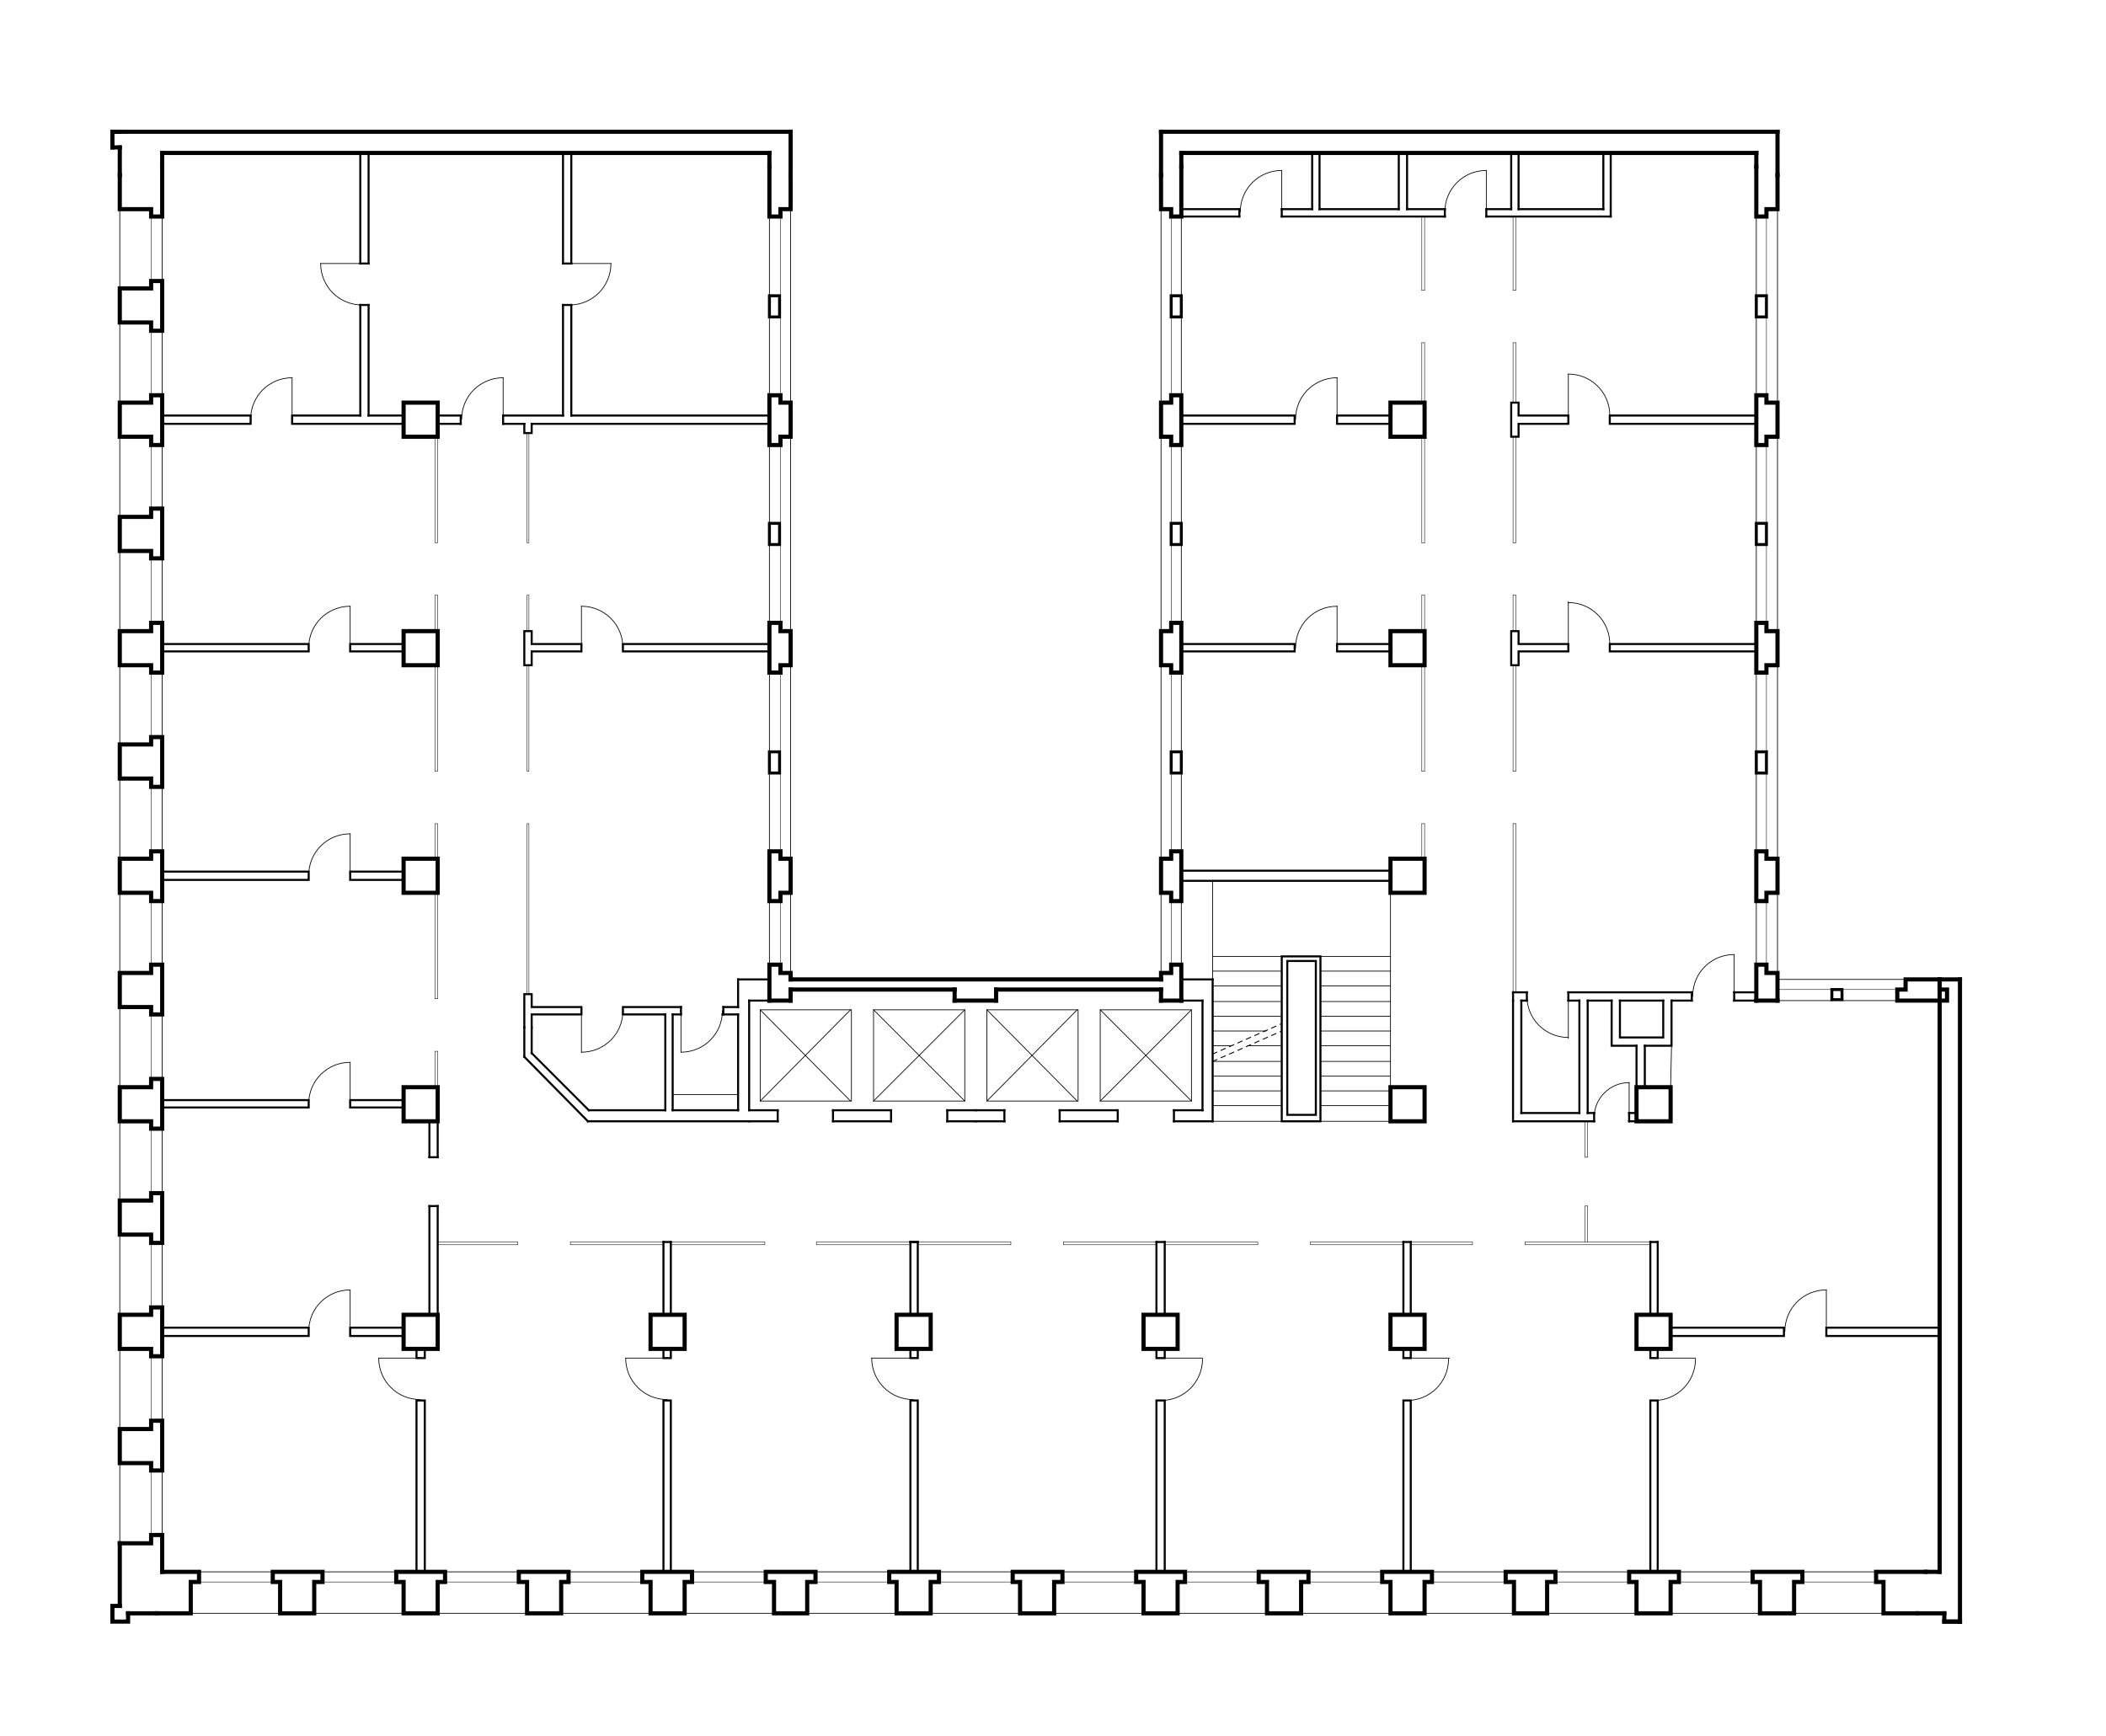 <?xml version="1.0" encoding="utf-8"?>
<!-- Generator: Adobe Illustrator 22.0.1, SVG Export Plug-In . SVG Version: 6.00 Build 0)  -->
<svg version="1.1" id="Calque_1" xmlns="http://www.w3.org/2000/svg" xmlns:xlink="http://www.w3.org/1999/xlink" x="0px" y="0px"
	 viewBox="0 0 457.1 376.9" style="enable-background:new 0 0 457.1 376.9;" xml:space="preserve">
<style type="text/css">
	.st0{display:none;}
	.st1{display:inline;}
	.st2{fill:none;}
	.st3{fill:none;stroke:#000000;stroke-width:0.2;stroke-linecap:square;stroke-miterlimit:10;stroke-dasharray:1,1;}
	.st4{fill:none;stroke:#000000;stroke-width:0.1;stroke-linecap:square;stroke-miterlimit:10;}
	.st5{fill:none;stroke:#000000;stroke-width:0.16;stroke-linecap:square;stroke-miterlimit:10;}
	.st6{fill:none;stroke:#000000;stroke-width:0.44;stroke-linecap:square;stroke-miterlimit:10;}
	.st7{fill:none;stroke:#000000;stroke-width:0.64;stroke-linecap:square;stroke-miterlimit:10;}
	.st8{fill:none;stroke:#000000;stroke-width:0.9;stroke-linecap:square;stroke-miterlimit:10;}
</style>
<g id="Calque_1_1_">
</g>
<g id="INFOS_x24_A4" class="st0">
	<g id="POLYLINE_794_" class="st1">
		<rect x="-81.5" y="-216.9" class="st2" width="595.3" height="841.9"/>
	</g>
</g>
<g id="PLAN_x24_FOND">
</g>
<g id="PLAN_x24_POINTILLE">
	<g id="POLYLINE_3986_">
		<line class="st3" x1="263.2" y1="230.4" x2="278.2" y2="223.8"/>
	</g>
	<g id="POLYLINE_3985_">
		<line class="st3" x1="263.2" y1="228.8" x2="278.2" y2="222.2"/>
	</g>
</g>
<g id="PLAN_x24_VITRAGE">
	<g id="POLYLINE_3192_">
		<line class="st4" x1="328.4" y1="87.4" x2="328.4" y2="74.4"/>
	</g>
	<g id="POLYLINE_3191_">
		<line class="st4" x1="328.4" y1="74.4" x2="329" y2="74.4"/>
	</g>
	<g id="LINE_491_">
		<line class="st4" x1="329" y1="74.4" x2="329" y2="87.4"/>
	</g>
	<g id="POLYLINE_3190_">
		<line class="st4" x1="309.2" y1="144.4" x2="309.2" y2="167.4"/>
	</g>
	<g id="POLYLINE_3189_">
		<line class="st4" x1="309.2" y1="167.4" x2="308.6" y2="167.4"/>
	</g>
	<g id="LINE_490_">
		<line class="st4" x1="308.6" y1="167.4" x2="308.6" y2="144.4"/>
	</g>
	<g id="POLYLINE_3054_">
		<line class="st4" x1="309.2" y1="47" x2="309.2" y2="63"/>
	</g>
	<g id="POLYLINE_3053_">
		<line class="st4" x1="309.2" y1="63" x2="308.6" y2="63"/>
	</g>
	<g id="LINE_489_">
		<line class="st4" x1="308.6" y1="63" x2="308.6" y2="47"/>
	</g>
	<g id="LINE_488_">
		<line class="st4" x1="344" y1="269.6" x2="344" y2="261.8"/>
	</g>
	<g id="POLYLINE_3052_">
		<line class="st4" x1="344" y1="261.8" x2="344.6" y2="261.8"/>
	</g>
	<g id="POLYLINE_3051_">
		<line class="st4" x1="344.6" y1="261.8" x2="344.6" y2="269.6"/>
	</g>
	<g id="POLYLINE_3050_">
		<line class="st4" x1="344.6" y1="243.4" x2="344.6" y2="251.2"/>
	</g>
	<g id="POLYLINE_3049_">
		<line class="st4" x1="344.6" y1="251.2" x2="344" y2="251.2"/>
	</g>
	<g id="LINE_487_">
		<line class="st4" x1="344" y1="251.2" x2="344" y2="243.4"/>
	</g>
	<g id="LINE_486_">
		<line class="st4" x1="329" y1="47" x2="329" y2="63"/>
	</g>
	<g id="POLYLINE_3048_">
		<line class="st4" x1="329" y1="63" x2="328.4" y2="63"/>
	</g>
	<g id="POLYLINE_3047_">
		<line class="st4" x1="328.4" y1="63" x2="328.4" y2="47"/>
	</g>
	<g id="LINE_485_">
		<line class="st4" x1="308.6" y1="87.4" x2="308.6" y2="74.4"/>
	</g>
	<g id="POLYLINE_3046_">
		<line class="st4" x1="308.6" y1="74.4" x2="309.2" y2="74.4"/>
	</g>
	<g id="POLYLINE_3045_">
		<line class="st4" x1="309.2" y1="74.4" x2="309.2" y2="87.4"/>
	</g>
	<g id="POLYLINE_3044_">
		<line class="st4" x1="328.4" y1="137" x2="328.4" y2="129.2"/>
	</g>
	<g id="POLYLINE_3043_">
		<line class="st4" x1="328.4" y1="129.2" x2="329" y2="129.2"/>
	</g>
	<g id="LINE_484_">
		<line class="st4" x1="329" y1="129.2" x2="329" y2="137"/>
	</g>
	<g id="LINE_483_">
		<line class="st4" x1="329" y1="94.8" x2="329" y2="117.8"/>
	</g>
	<g id="POLYLINE_3042_">
		<line class="st4" x1="329" y1="117.8" x2="328.4" y2="117.8"/>
	</g>
	<g id="POLYLINE_3041_">
		<line class="st4" x1="328.4" y1="117.8" x2="328.4" y2="94.8"/>
	</g>
	<g id="POLYLINE_3040_">
		<line class="st4" x1="309.2" y1="94.8" x2="309.2" y2="117.8"/>
	</g>
	<g id="POLYLINE_3039_">
		<line class="st4" x1="309.2" y1="117.8" x2="308.6" y2="117.8"/>
	</g>
	<g id="LINE_482_">
		<line class="st4" x1="308.6" y1="117.8" x2="308.6" y2="94.8"/>
	</g>
	<g id="LINE_481_">
		<line class="st4" x1="308.6" y1="137" x2="308.6" y2="129.2"/>
	</g>
	<g id="POLYLINE_3038_">
		<line class="st4" x1="308.6" y1="129.2" x2="309.2" y2="129.2"/>
	</g>
	<g id="POLYLINE_3037_">
		<line class="st4" x1="309.2" y1="129.2" x2="309.2" y2="137"/>
	</g>
	<g id="POLYLINE_3036_">
		<line class="st4" x1="328.4" y1="215.4" x2="328.4" y2="178.8"/>
	</g>
	<g id="POLYLINE_3035_">
		<line class="st4" x1="328.4" y1="178.8" x2="329" y2="178.8"/>
	</g>
	<g id="LINE_480_">
		<line class="st4" x1="329" y1="178.8" x2="329" y2="215.4"/>
	</g>
	<g id="LINE_378_">
		<line class="st4" x1="329" y1="144.4" x2="329" y2="167.4"/>
	</g>
	<g id="POLYLINE_3034_">
		<line class="st4" x1="329" y1="167.4" x2="328.4" y2="167.4"/>
	</g>
	<g id="POLYLINE_3033_">
		<line class="st4" x1="328.4" y1="167.4" x2="328.4" y2="144.4"/>
	</g>
	<g id="LINE_377_">
		<line class="st4" x1="308.6" y1="186.4" x2="308.6" y2="178.8"/>
	</g>
	<g id="POLYLINE_3032_">
		<line class="st4" x1="308.6" y1="178.8" x2="309.2" y2="178.8"/>
	</g>
	<g id="POLYLINE_3031_">
		<line class="st4" x1="309.2" y1="178.8" x2="309.2" y2="186.4"/>
	</g>
	<g id="LINE_376_">
		<line class="st4" x1="32.8" y1="319.2" x2="32.8" y2="333.2"/>
	</g>
	<g id="LINE_375_">
		<line class="st4" x1="32.8" y1="294.4" x2="32.8" y2="308.4"/>
	</g>
	<g id="LINE_374_">
		<line class="st4" x1="32.8" y1="269.8" x2="32.8" y2="283.8"/>
	</g>
	<g id="LINE_373_">
		<line class="st4" x1="32.8" y1="245" x2="32.8" y2="259"/>
	</g>
	<g id="LINE_372_">
		<line class="st4" x1="32.8" y1="220.2" x2="32.8" y2="234.2"/>
	</g>
	<g id="LINE_363_">
		<line class="st4" x1="32.8" y1="195.6" x2="32.8" y2="209.4"/>
	</g>
	<g id="LINE_362_">
		<line class="st4" x1="32.8" y1="170.8" x2="32.8" y2="184.8"/>
	</g>
	<g id="LINE_361_">
		<line class="st4" x1="32.8" y1="146" x2="32.8" y2="160"/>
	</g>
	<g id="LINE_360_">
		<line class="st4" x1="32.8" y1="121.2" x2="32.8" y2="135.2"/>
	</g>
	<g id="LINE_359_">
		<line class="st4" x1="32.8" y1="96.6" x2="32.8" y2="110.4"/>
	</g>
	<g id="LINE_355_">
		<line class="st4" x1="32.8" y1="71.8" x2="32.8" y2="85.8"/>
	</g>
	<g id="LINE_326_">
		<line class="st4" x1="32.8" y1="47" x2="32.8" y2="61"/>
	</g>
	<g id="POLYLINE_3030_">
		<line class="st4" x1="59.2" y1="343.4" x2="43.2" y2="343.4"/>
	</g>
	<g id="POLYLINE_3029_">
		<line class="st4" x1="86" y1="343.4" x2="70" y2="343.4"/>
	</g>
	<g id="POLYLINE_3028_">
		<line class="st4" x1="112.6" y1="343.4" x2="96.6" y2="343.4"/>
	</g>
	<g id="POLYLINE_3027_">
		<line class="st4" x1="139.4" y1="343.4" x2="123.4" y2="343.4"/>
	</g>
	<g id="POLYLINE_3026_">
		<line class="st4" x1="246.6" y1="343.4" x2="230.6" y2="343.4"/>
	</g>
	<g id="POLYLINE_3025_">
		<line class="st4" x1="219.8" y1="343.4" x2="203.8" y2="343.4"/>
	</g>
	<g id="POLYLINE_3024_">
		<line class="st4" x1="193" y1="343.4" x2="177" y2="343.4"/>
	</g>
	<g id="POLYLINE_3023_">
		<line class="st4" x1="166.2" y1="343.4" x2="150.2" y2="343.4"/>
	</g>
	<g id="POLYLINE_3022_">
		<line class="st4" x1="353.6" y1="343.4" x2="337.6" y2="343.4"/>
	</g>
	<g id="POLYLINE_3021_">
		<line class="st4" x1="326.8" y1="343.4" x2="310.8" y2="343.4"/>
	</g>
	<g id="POLYLINE_3020_">
		<line class="st4" x1="300" y1="343.4" x2="284" y2="343.4"/>
	</g>
	<g id="POLYLINE_3019_">
		<line class="st4" x1="273.2" y1="343.4" x2="257.2" y2="343.4"/>
	</g>
	<g id="POLYLINE_3018_">
		<line class="st4" x1="407.2" y1="343.4" x2="391.2" y2="343.4"/>
	</g>
	<g id="POLYLINE_3017_">
		<line class="st4" x1="380.4" y1="343.4" x2="364.4" y2="343.4"/>
	</g>
	<g id="POLYLINE_3016_">
		<line class="st4" x1="169.4" y1="113.6" x2="169.4" y2="96.6"/>
	</g>
	<g id="POLYLINE_3015_">
		<line class="st4" x1="169.4" y1="118.2" x2="169.4" y2="135.2"/>
	</g>
	<g id="POLYLINE_3014_">
		<line class="st4" x1="169.4" y1="68.6" x2="169.4" y2="85.8"/>
	</g>
	<g id="POLYLINE_3013_">
		<line class="st4" x1="169.4" y1="64.2" x2="169.4" y2="47"/>
	</g>
	<g id="POLYLINE_3012_">
		<line class="st4" x1="169.4" y1="167.6" x2="169.4" y2="184.8"/>
	</g>
	<g id="POLYLINE_3011_">
		<line class="st4" x1="169.4" y1="163.2" x2="169.4" y2="146"/>
	</g>
	<g id="POLYLINE_3010_">
		<line class="st4" x1="254.2" y1="163.2" x2="254.2" y2="146"/>
	</g>
	<g id="POLYLINE_3009_">
		<line class="st4" x1="254.2" y1="167.6" x2="254.2" y2="184.8"/>
	</g>
	<g id="POLYLINE_3008_">
		<line class="st4" x1="254.2" y1="64.2" x2="254.2" y2="47"/>
	</g>
	<g id="POLYLINE_3007_">
		<line class="st4" x1="254.2" y1="68.6" x2="254.2" y2="85.8"/>
	</g>
	<g id="POLYLINE_3006_">
		<line class="st4" x1="254.2" y1="118.2" x2="254.2" y2="135.2"/>
	</g>
	<g id="POLYLINE_3005_">
		<line class="st4" x1="254.2" y1="113.6" x2="254.2" y2="96.6"/>
	</g>
	<g id="POLYLINE_3004_">
		<line class="st4" x1="383.4" y1="113.6" x2="383.4" y2="96.6"/>
	</g>
	<g id="POLYLINE_3003_">
		<line class="st4" x1="383.4" y1="118.2" x2="383.4" y2="135.2"/>
	</g>
	<g id="POLYLINE_3002_">
		<line class="st4" x1="383.4" y1="68.6" x2="383.4" y2="85.8"/>
	</g>
	<g id="POLYLINE_3001_">
		<line class="st4" x1="383.4" y1="64.2" x2="383.4" y2="47"/>
	</g>
	<g id="POLYLINE_3000_">
		<line class="st4" x1="383.4" y1="167.6" x2="383.4" y2="184.8"/>
	</g>
	<g id="POLYLINE_2999_">
		<line class="st4" x1="383.4" y1="163.2" x2="383.4" y2="146"/>
	</g>
	<g id="POLYLINE_2998_">
		<line class="st4" x1="169.4" y1="209.4" x2="169.4" y2="195.6"/>
	</g>
	<g id="POLYLINE_2997_">
		<line class="st4" x1="254.2" y1="209.4" x2="254.2" y2="195.6"/>
	</g>
	<g id="POLYLINE_2996_">
		<line class="st4" x1="383.4" y1="209.4" x2="383.4" y2="195.6"/>
	</g>
	<g id="POLYLINE_2995_">
		<line class="st4" x1="411.8" y1="214.8" x2="400" y2="214.8"/>
	</g>
	<g id="POLYLINE_2994_">
		<line class="st4" x1="397.6" y1="214.8" x2="385.8" y2="214.8"/>
	</g>
	<g id="POLYLINE_2993_">
		<polyline class="st4" points="304.6,269.6 284.4,269.6 284.4,270.2 304.6,270.2 		"/>
	</g>
	<g id="POLYLINE_2992_">
		<polyline class="st4" points="252.8,269.6 273,269.6 273,270.2 252.8,270.2 		"/>
	</g>
	<g id="POLYLINE_2991_">
		<polyline class="st4" points="199.2,269.6 219.4,269.6 219.4,270.2 199.2,270.2 		"/>
	</g>
	<g id="POLYLINE_2990_">
		<polyline class="st4" points="251,269.6 230.8,269.6 230.8,270.2 251,270.2 		"/>
	</g>
	<g id="POLYLINE_2989_">
		<polyline class="st4" points="145.6,269.6 166,269.6 166,270.2 145.6,270.2 		"/>
	</g>
	<g id="POLYLINE_2988_">
		<polyline class="st4" points="197.6,269.6 177.2,269.6 177.2,270.2 197.6,270.2 		"/>
	</g>
	<g id="POLYLINE_2987_">
		<polyline class="st4" points="144,269.6 123.8,269.6 123.8,270.2 144,270.2 		"/>
	</g>
	<g id="POLYLINE_2986_">
		<polyline class="st4" points="95,269.6 112.4,269.6 112.4,270.2 95,270.2 		"/>
	</g>
	<g id="POLYLINE_2985_">
		<polyline class="st4" points="306.2,269.6 319.6,269.6 319.6,270.2 306.2,270.2 		"/>
	</g>
	<g id="POLYLINE_2984_">
		<polyline class="st4" points="358.2,270.2 331,270.2 331,269.6 358.2,269.6 		"/>
	</g>
	<g id="POLYLINE_2983_">
		<polyline class="st4" points="94.4,137 94.4,129.2 95,129.2 95,137 		"/>
	</g>
	<g id="POLYLINE_2982_">
		<polyline class="st4" points="114.8,94 114.8,117.8 114.4,117.8 114.4,94 		"/>
	</g>
	<g id="POLYLINE_2981_">
		<polyline class="st4" points="95,94.8 95,117.8 94.4,117.8 94.4,94.8 		"/>
	</g>
	<g id="POLYLINE_2980_">
		<polyline class="st4" points="114.4,137 114.4,129.2 114.8,129.2 114.8,137 		"/>
	</g>
	<g id="POLYLINE_2979_">
		<polyline class="st4" points="114.8,144.4 114.8,167.4 114.4,167.4 114.4,144.4 		"/>
	</g>
	<g id="POLYLINE_2978_">
		<polyline class="st4" points="114.4,215.8 114.4,178.8 114.8,178.8 114.8,215.8 		"/>
	</g>
	<g id="POLYLINE_2977_">
		<polyline class="st4" points="94.4,186.4 94.4,178.8 95,178.8 95,186.4 		"/>
	</g>
	<g id="POLYLINE_2976_">
		<polyline class="st4" points="95,144.4 95,167.4 94.4,167.4 94.4,144.4 		"/>
	</g>
	<g id="POLYLINE_2975_">
		<polyline class="st4" points="94.4,236 94.4,228.2 95,228.2 95,236 		"/>
	</g>
	<g id="POLYLINE_2974_">
		<polyline class="st4" points="95,193.8 95,216.8 94.4,216.8 94.4,193.8 		"/>
	</g>
</g>
<g id="PLAN_x24_MOBILIER">
</g>
<g id="PLAN_x24_DETAIL">
	<g id="POLYLINE_3495_">
		<line class="st5" x1="376.4" y1="216.2" x2="376.4" y2="207.2"/>
	</g>
	<g id="ARC_215_">
		<path class="st5" d="M376.4,207.2c-5,0-9,4-9,9"/>
	</g>
	<g id="POLYLINE_3494_">
		<line class="st5" x1="340.4" y1="216.2" x2="340.4" y2="225.4"/>
	</g>
	<g id="ARC_216_">
		<path class="st5" d="M331.4,216.2c0,5,4,9,9,9"/>
	</g>
	<g id="POLYLINE_3493_">
		<line class="st5" x1="278.2" y1="240" x2="263.2" y2="240"/>
	</g>
	<g id="POLYLINE_3492_">
		<line class="st5" x1="301.8" y1="240" x2="286.8" y2="240"/>
	</g>
	<g id="POLYLINE_3491_">
		<line class="st5" x1="278.2" y1="236.8" x2="263.2" y2="236.8"/>
	</g>
	<g id="POLYLINE_3490_">
		<line class="st5" x1="301.8" y1="236.8" x2="286.8" y2="236.8"/>
	</g>
	<g id="POLYLINE_3489_">
		<line class="st5" x1="278.2" y1="233.6" x2="263.2" y2="233.6"/>
	</g>
	<g id="POLYLINE_3488_">
		<line class="st5" x1="301.8" y1="233.6" x2="286.8" y2="233.6"/>
	</g>
	<g id="POLYLINE_3487_">
		<line class="st5" x1="278.2" y1="230.4" x2="263.2" y2="230.4"/>
	</g>
	<g id="POLYLINE_3486_">
		<line class="st5" x1="301.8" y1="230.4" x2="286.8" y2="230.4"/>
	</g>
	<g id="POLYLINE_3485_">
		<line class="st5" x1="301.8" y1="227" x2="286.8" y2="227"/>
	</g>
	<g id="POLYLINE_3484_">
		<line class="st5" x1="301.8" y1="223.8" x2="286.8" y2="223.8"/>
	</g>
	<g id="POLYLINE_3483_">
		<line class="st5" x1="278.2" y1="220.6" x2="263.2" y2="220.6"/>
	</g>
	<g id="POLYLINE_3482_">
		<line class="st5" x1="301.8" y1="220.6" x2="286.8" y2="220.6"/>
	</g>
	<g id="POLYLINE_3481_">
		<line class="st5" x1="278.2" y1="217.4" x2="263.2" y2="217.4"/>
	</g>
	<g id="POLYLINE_3480_">
		<line class="st5" x1="301.8" y1="217.4" x2="286.8" y2="217.4"/>
	</g>
	<g id="POLYLINE_3479_">
		<line class="st5" x1="278.2" y1="214" x2="263.2" y2="214"/>
	</g>
	<g id="POLYLINE_3478_">
		<line class="st5" x1="301.8" y1="214" x2="286.8" y2="214"/>
	</g>
	<g id="POLYLINE_3477_">
		<line class="st5" x1="278.2" y1="210.8" x2="263.2" y2="210.8"/>
	</g>
	<g id="POLYLINE_3476_">
		<line class="st5" x1="301.8" y1="210.8" x2="286.8" y2="210.8"/>
	</g>
	<g id="POLYLINE_3475_">
		<line class="st5" x1="278.2" y1="207.6" x2="263.2" y2="207.6"/>
	</g>
	<g id="POLYLINE_3474_">
		<line class="st5" x1="301.8" y1="207.6" x2="286.8" y2="207.6"/>
	</g>
	<g id="POLYLINE_3473_">
		<line class="st5" x1="278.2" y1="243.4" x2="263.2" y2="243.4"/>
	</g>
	<g id="POLYLINE_3472_">
		<line class="st5" x1="301.8" y1="243.4" x2="286.8" y2="243.4"/>
	</g>
	<g id="POLYLINE_3471_">
		<line class="st5" x1="263.2" y1="212.6" x2="263.2" y2="191.2"/>
	</g>
	<g id="POLYLINE_3470_">
		<line class="st5" x1="301.8" y1="193.8" x2="301.8" y2="236"/>
	</g>
	<g id="POLYLINE_3469_">
		<rect x="189.6" y="219.2" class="st5" width="19.8" height="19.8"/>
	</g>
	<g id="POLYLINE_3468_">
		<rect x="165" y="219.2" class="st5" width="19.8" height="19.8"/>
	</g>
	<g id="POLYLINE_3467_">
		<line class="st5" x1="209.4" y1="219.2" x2="189.6" y2="239"/>
	</g>
	<g id="POLYLINE_3466_">
		<line class="st5" x1="189.6" y1="219.2" x2="209.4" y2="239"/>
	</g>
	<g id="POLYLINE_3465_">
		<line class="st5" x1="184.6" y1="219.2" x2="165" y2="239"/>
	</g>
	<g id="POLYLINE_3464_">
		<line class="st5" x1="165" y1="219.2" x2="184.6" y2="239"/>
	</g>
	<g id="POLYLINE_3463_">
		<line class="st5" x1="258.6" y1="219.2" x2="238.8" y2="239"/>
	</g>
	<g id="POLYLINE_3462_">
		<line class="st5" x1="238.8" y1="219.2" x2="258.6" y2="239"/>
	</g>
	<g id="POLYLINE_3461_">
		<line class="st5" x1="233.8" y1="219.2" x2="214.2" y2="239"/>
	</g>
	<g id="POLYLINE_3460_">
		<line class="st5" x1="214.2" y1="219.2" x2="233.8" y2="239"/>
	</g>
	<g id="POLYLINE_3459_">
		<rect x="238.8" y="219.2" class="st5" width="19.8" height="19.8"/>
	</g>
	<g id="POLYLINE_3458_">
		<rect x="214.2" y="219.2" class="st5" width="19.8" height="19.8"/>
	</g>
	<g id="POLYLINE_3457_">
		<line class="st5" x1="160.2" y1="237.6" x2="146" y2="237.6"/>
	</g>
	<g id="POLYLINE_3456_">
		<line class="st5" x1="126.2" y1="219.4" x2="126.2" y2="228.4"/>
	</g>
	<g id="ARC_217_">
		<path class="st5" d="M126.2,228.4c5,0,9-4,9-9"/>
	</g>
	<g id="POLYLINE_3455_">
		<line class="st5" x1="147.8" y1="219.4" x2="147.8" y2="228.4"/>
	</g>
	<g id="ARC_218_">
		<path class="st5" d="M147.8,228.4c5,0,9-4,9-9"/>
	</g>
	<g id="POLYLINE_3454_">
		<line class="st5" x1="109.2" y1="91.2" x2="109.2" y2="82"/>
	</g>
	<g id="ARC_219_">
		<path class="st5" d="M109.2,82c-5,0-9,4-9,9"/>
	</g>
	<g id="POLYLINE_3453_">
		<line class="st5" x1="340.4" y1="90.2" x2="340.4" y2="81.2"/>
	</g>
	<g id="ARC_220_">
		<path class="st5" d="M349.4,90.2c0-5-4-9-9-9"/>
	</g>
	<g id="POLYLINE_3452_">
		<line class="st5" x1="340.4" y1="139.8" x2="340.4" y2="130.6"/>
	</g>
	<g id="ARC_221_">
		<path class="st5" d="M349.4,139.8c0-5-4-9-9-9"/>
	</g>
	<g id="POLYLINE_3451_">
		<line class="st5" x1="290.2" y1="91.2" x2="290.2" y2="82"/>
	</g>
	<g id="ARC_222_">
		<path class="st5" d="M290.2,82c-5,0-9,4-9,9"/>
	</g>
	<g id="POLYLINE_3450_">
		<line class="st5" x1="290.2" y1="140.6" x2="290.2" y2="131.6"/>
	</g>
	<g id="ARC_223_">
		<path class="st5" d="M290.2,131.6c-5,0-9,4-9,9"/>
	</g>
	<g id="POLYLINE_3449_">
		<line class="st5" x1="126.2" y1="140.6" x2="126.2" y2="131.6"/>
	</g>
	<g id="ARC_224_">
		<path class="st5" d="M135.2,140.6c0-5-4-9-9-9"/>
	</g>
	<g id="POLYLINE_3448_">
		<line class="st5" x1="252" y1="294.8" x2="261" y2="294.8"/>
	</g>
	<g id="ARC_225_">
		<path class="st5" d="M252,304c5,0,9-4,9-9"/>
	</g>
	<g id="POLYLINE_3447_">
		<line class="st5" x1="305.4" y1="294.8" x2="314.6" y2="294.8"/>
	</g>
	<g id="ARC_226_">
		<path class="st5" d="M305.4,304c5,0,9-4,9-9"/>
	</g>
	<g id="POLYLINE_3446_">
		<line class="st5" x1="359" y1="294.8" x2="368" y2="294.8"/>
	</g>
	<g id="ARC_227_">
		<path class="st5" d="M359,304c5,0,9-4,9-9"/>
	</g>
	<g id="POLYLINE_3445_">
		<line class="st5" x1="91.2" y1="294.8" x2="82.2" y2="294.8"/>
	</g>
	<g id="ARC_228_">
		<path class="st5" d="M82.2,294.8c0,5,4,9,9,9"/>
	</g>
	<g id="POLYLINE_3444_">
		<line class="st5" x1="144.8" y1="294.8" x2="135.8" y2="294.8"/>
	</g>
	<g id="ARC_229_">
		<path class="st5" d="M135.8,294.8c0,5,4,9,9,9"/>
	</g>
	<g id="POLYLINE_3443_">
		<line class="st5" x1="198.4" y1="294.8" x2="189.2" y2="294.8"/>
	</g>
	<g id="ARC_230_">
		<path class="st5" d="M189.2,294.8c0,5,4,9,9,9"/>
	</g>
	<g id="POLYLINE_3442_">
		<line class="st5" x1="396.4" y1="289.2" x2="396.4" y2="280"/>
	</g>
	<g id="ARC_231_">
		<path class="st5" d="M396.4,280c-5,0-9,4-9,9"/>
	</g>
	<g id="POLYLINE_3272_">
		<line class="st5" x1="76" y1="289.2" x2="76" y2="280"/>
	</g>
	<g id="ARC_232_">
		<path class="st5" d="M76,280c-5,0-9,4-9,9"/>
	</g>
	<g id="POLYLINE_3271_">
		<line class="st5" x1="76" y1="239.6" x2="76" y2="230.6"/>
	</g>
	<g id="ARC_233_">
		<path class="st5" d="M76,230.6c-5,0-9,4-9,9"/>
	</g>
	<g id="POLYLINE_3270_">
		<line class="st5" x1="76" y1="190.2" x2="76" y2="181"/>
	</g>
	<g id="ARC_234_">
		<path class="st5" d="M76,181c-5,0-9,4-9,9"/>
	</g>
	<g id="POLYLINE_3269_">
		<line class="st5" x1="76" y1="140.6" x2="76" y2="131.6"/>
	</g>
	<g id="ARC_235_">
		<path class="st5" d="M76,131.6c-5,0-9,4-9,9"/>
	</g>
	<g id="POLYLINE_3268_">
		<line class="st5" x1="362.8" y1="227" x2="362.6" y2="236"/>
	</g>
	<g id="POLYLINE_3267_">
		<line class="st5" x1="353.6" y1="242.4" x2="353.6" y2="235"/>
	</g>
	<g id="ARC_236_">
		<path class="st5" d="M353.6,235c-4.2,0-7.6,3.4-7.6,7.6"/>
	</g>
	<g id="POLYLINE_3266_">
		<line class="st5" x1="322.6" y1="46.2" x2="322.6" y2="37"/>
	</g>
	<g id="ARC_237_">
		<path class="st5" d="M322.6,37c-5,0-9,4-9,9"/>
	</g>
	<g id="POLYLINE_3265_">
		<line class="st5" x1="278.2" y1="46.2" x2="278.2" y2="37"/>
	</g>
	<g id="ARC_238_">
		<path class="st5" d="M278.2,37c-5,0-9,4-9,9"/>
	</g>
	<g id="POLYLINE_3264_">
		<line class="st5" x1="123.6" y1="57.2" x2="132.6" y2="57.2"/>
	</g>
	<g id="ARC_239_">
		<path class="st5" d="M123.6,66.2c5,0,9-4,9-9"/>
	</g>
	<g id="POLYLINE_3263_">
		<line class="st5" x1="78.6" y1="57.2" x2="69.6" y2="57.2"/>
	</g>
	<g id="ARC_240_">
		<path class="st5" d="M69.6,57.2c0,5,4,9,9,9"/>
	</g>
	<g id="POLYLINE_3262_">
		<line class="st5" x1="63.4" y1="91.2" x2="63.4" y2="82"/>
	</g>
	<g id="ARC_241_">
		<path class="st5" d="M63.4,82c-5,0-9,4-9,9"/>
	</g>
	<g id="LINE_515_">
		<line class="st5" x1="35.2" y1="319.2" x2="35.2" y2="333.2"/>
	</g>
	<g id="LINE_514_">
		<line class="st5" x1="26" y1="317.6" x2="26" y2="335"/>
	</g>
	<g id="LINE_513_">
		<line class="st5" x1="26" y1="292.8" x2="26" y2="310.2"/>
	</g>
	<g id="LINE_512_">
		<line class="st5" x1="35.2" y1="294.4" x2="35.2" y2="308.4"/>
	</g>
	<g id="LINE_511_">
		<line class="st5" x1="26" y1="268" x2="26" y2="285.4"/>
	</g>
	<g id="LINE_510_">
		<line class="st5" x1="35.2" y1="269.8" x2="35.2" y2="283.8"/>
	</g>
	<g id="LINE_509_">
		<line class="st5" x1="26" y1="243.4" x2="26" y2="260.6"/>
	</g>
	<g id="LINE_508_">
		<line class="st5" x1="35.2" y1="245" x2="35.2" y2="259"/>
	</g>
	<g id="LINE_507_">
		<line class="st5" x1="26" y1="218.6" x2="26" y2="236"/>
	</g>
	<g id="LINE_506_">
		<line class="st5" x1="35.2" y1="220.2" x2="35.2" y2="234.2"/>
	</g>
	<g id="LINE_505_">
		<line class="st5" x1="26" y1="193.8" x2="26" y2="211.2"/>
	</g>
	<g id="LINE_504_">
		<line class="st5" x1="35.2" y1="195.6" x2="35.2" y2="209.4"/>
	</g>
	<g id="LINE_503_">
		<line class="st5" x1="26" y1="169" x2="26" y2="186.4"/>
	</g>
	<g id="LINE_502_">
		<line class="st5" x1="35.2" y1="170.8" x2="35.2" y2="184.8"/>
	</g>
	<g id="LINE_501_">
		<line class="st5" x1="26" y1="144.4" x2="26" y2="161.6"/>
	</g>
	<g id="LINE_500_">
		<line class="st5" x1="35.2" y1="146" x2="35.2" y2="160"/>
	</g>
	<g id="LINE_499_">
		<line class="st5" x1="26" y1="119.6" x2="26" y2="137"/>
	</g>
	<g id="LINE_498_">
		<line class="st5" x1="35.2" y1="121.2" x2="35.2" y2="135.2"/>
	</g>
	<g id="LINE_497_">
		<line class="st5" x1="26" y1="94.8" x2="26" y2="112.2"/>
	</g>
	<g id="LINE_496_">
		<line class="st5" x1="35.2" y1="96.6" x2="35.2" y2="110.4"/>
	</g>
	<g id="LINE_495_">
		<line class="st5" x1="26" y1="70" x2="26" y2="87.4"/>
	</g>
	<g id="LINE_494_">
		<line class="st5" x1="35.2" y1="71.8" x2="35.2" y2="85.8"/>
	</g>
	<g id="LINE_493_">
		<line class="st5" x1="26" y1="45.4" x2="26" y2="62.6"/>
	</g>
	<g id="LINE_492_">
		<line class="st5" x1="35.2" y1="47" x2="35.2" y2="61"/>
	</g>
	<g id="POLYLINE_3261_">
		<line class="st5" x1="60.8" y1="350.2" x2="41.4" y2="350.2"/>
	</g>
	<g id="POLYLINE_3260_">
		<line class="st5" x1="59.2" y1="341.2" x2="43.2" y2="341.2"/>
	</g>
	<g id="POLYLINE_3259_">
		<line class="st5" x1="86" y1="341.2" x2="70" y2="341.2"/>
	</g>
	<g id="POLYLINE_3258_">
		<line class="st5" x1="87.6" y1="350.2" x2="68.2" y2="350.2"/>
	</g>
	<g id="POLYLINE_3257_">
		<line class="st5" x1="112.6" y1="341.2" x2="96.6" y2="341.2"/>
	</g>
	<g id="POLYLINE_3256_">
		<line class="st5" x1="114.4" y1="350.2" x2="95" y2="350.2"/>
	</g>
	<g id="POLYLINE_3255_">
		<line class="st5" x1="139.4" y1="341.2" x2="123.4" y2="341.2"/>
	</g>
	<g id="POLYLINE_3254_">
		<line class="st5" x1="141.2" y1="350.2" x2="121.8" y2="350.2"/>
	</g>
	<g id="POLYLINE_3253_">
		<line class="st5" x1="248.2" y1="350.2" x2="228.8" y2="350.2"/>
	</g>
	<g id="POLYLINE_3252_">
		<line class="st5" x1="246.6" y1="341.2" x2="230.6" y2="341.2"/>
	</g>
	<g id="POLYLINE_3249_">
		<line class="st5" x1="221.4" y1="350.2" x2="202" y2="350.2"/>
	</g>
	<g id="POLYLINE_3248_">
		<line class="st5" x1="219.8" y1="341.2" x2="203.8" y2="341.2"/>
	</g>
	<g id="POLYLINE_3247_">
		<line class="st5" x1="194.6" y1="350.2" x2="175.2" y2="350.2"/>
	</g>
	<g id="POLYLINE_3246_">
		<line class="st5" x1="193" y1="341.2" x2="177" y2="341.2"/>
	</g>
	<g id="POLYLINE_3245_">
		<line class="st5" x1="166.2" y1="341.2" x2="150.2" y2="341.2"/>
	</g>
	<g id="POLYLINE_3244_">
		<line class="st5" x1="168" y1="350.2" x2="148.6" y2="350.2"/>
	</g>
	<g id="POLYLINE_3243_">
		<line class="st5" x1="355.2" y1="350.2" x2="335.8" y2="350.2"/>
	</g>
	<g id="POLYLINE_3242_">
		<line class="st5" x1="353.6" y1="341.2" x2="337.6" y2="341.2"/>
	</g>
	<g id="POLYLINE_3241_">
		<line class="st5" x1="328.6" y1="350.2" x2="309.2" y2="350.2"/>
	</g>
	<g id="POLYLINE_3240_">
		<line class="st5" x1="326.8" y1="341.2" x2="310.8" y2="341.2"/>
	</g>
	<g id="POLYLINE_3239_">
		<line class="st5" x1="301.8" y1="350.2" x2="282.4" y2="350.2"/>
	</g>
	<g id="POLYLINE_3238_">
		<line class="st5" x1="300" y1="341.2" x2="284" y2="341.2"/>
	</g>
	<g id="POLYLINE_3237_">
		<line class="st5" x1="273.2" y1="341.2" x2="257.2" y2="341.2"/>
	</g>
	<g id="POLYLINE_3236_">
		<line class="st5" x1="275" y1="350.2" x2="255.6" y2="350.2"/>
	</g>
	<g id="POLYLINE_3235_">
		<line class="st5" x1="408.8" y1="350.2" x2="389.4" y2="350.2"/>
	</g>
	<g id="POLYLINE_3234_">
		<line class="st5" x1="407.2" y1="341.2" x2="391.2" y2="341.2"/>
	</g>
	<g id="POLYLINE_3233_">
		<line class="st5" x1="380.4" y1="341.2" x2="364.4" y2="341.2"/>
	</g>
	<g id="POLYLINE_3232_">
		<line class="st5" x1="382" y1="350.2" x2="362.6" y2="350.2"/>
	</g>
	<g id="POLYLINE_3231_">
		<line class="st5" x1="167" y1="135.2" x2="167" y2="118.2"/>
	</g>
	<g id="POLYLINE_3230_">
		<line class="st5" x1="167" y1="113.6" x2="167" y2="96.6"/>
	</g>
	<g id="POLYLINE_3229_">
		<line class="st5" x1="171.6" y1="94.8" x2="171.6" y2="137"/>
	</g>
	<g id="POLYLINE_3228_">
		<line class="st5" x1="171.6" y1="45.4" x2="171.6" y2="87.4"/>
	</g>
	<g id="POLYLINE_3227_">
		<line class="st5" x1="167" y1="64.2" x2="167" y2="47"/>
	</g>
	<g id="POLYLINE_3226_">
		<line class="st5" x1="167" y1="85.8" x2="167" y2="68.6"/>
	</g>
	<g id="POLYLINE_3225_">
		<line class="st5" x1="171.6" y1="144.4" x2="171.6" y2="186.4"/>
	</g>
	<g id="POLYLINE_3224_">
		<line class="st5" x1="167" y1="163.2" x2="167" y2="146"/>
	</g>
	<g id="POLYLINE_3223_">
		<line class="st5" x1="167" y1="184.8" x2="167" y2="167.6"/>
	</g>
	<g id="POLYLINE_3222_">
		<line class="st5" x1="256.4" y1="184.8" x2="256.4" y2="167.6"/>
	</g>
	<g id="POLYLINE_3221_">
		<line class="st5" x1="256.4" y1="163.2" x2="256.4" y2="146"/>
	</g>
	<g id="POLYLINE_3220_">
		<line class="st5" x1="252" y1="144.4" x2="252" y2="186.4"/>
	</g>
	<g id="POLYLINE_3219_">
		<line class="st5" x1="256.4" y1="85.8" x2="256.4" y2="68.6"/>
	</g>
	<g id="POLYLINE_3218_">
		<line class="st5" x1="256.4" y1="64.2" x2="256.4" y2="47"/>
	</g>
	<g id="POLYLINE_3217_">
		<line class="st5" x1="252" y1="45.4" x2="252" y2="87.4"/>
	</g>
	<g id="POLYLINE_3216_">
		<line class="st5" x1="252" y1="94.8" x2="252" y2="137"/>
	</g>
	<g id="POLYLINE_3215_">
		<line class="st5" x1="256.4" y1="113.6" x2="256.4" y2="96.6"/>
	</g>
	<g id="POLYLINE_3214_">
		<line class="st5" x1="256.4" y1="135.2" x2="256.4" y2="118.2"/>
	</g>
	<g id="POLYLINE_3213_">
		<line class="st5" x1="381.2" y1="135.2" x2="381.2" y2="118.2"/>
	</g>
	<g id="POLYLINE_3212_">
		<line class="st5" x1="381.2" y1="113.6" x2="381.2" y2="96.6"/>
	</g>
	<g id="POLYLINE_3211_">
		<line class="st5" x1="385.8" y1="94.8" x2="385.8" y2="137"/>
	</g>
	<g id="POLYLINE_3210_">
		<line class="st5" x1="385.8" y1="45.4" x2="385.8" y2="87.4"/>
	</g>
	<g id="POLYLINE_3209_">
		<line class="st5" x1="381.2" y1="64.2" x2="381.2" y2="47"/>
	</g>
	<g id="POLYLINE_3208_">
		<line class="st5" x1="381.2" y1="85.8" x2="381.2" y2="68.6"/>
	</g>
	<g id="POLYLINE_3207_">
		<line class="st5" x1="385.8" y1="144.4" x2="385.8" y2="186.4"/>
	</g>
	<g id="POLYLINE_3206_">
		<line class="st5" x1="381.2" y1="163.2" x2="381.2" y2="146"/>
	</g>
	<g id="POLYLINE_3205_">
		<line class="st5" x1="381.2" y1="184.8" x2="381.2" y2="167.6"/>
	</g>
	<g id="POLYLINE_3204_">
		<line class="st5" x1="171.6" y1="211.2" x2="171.6" y2="193.8"/>
	</g>
	<g id="POLYLINE_3203_">
		<line class="st5" x1="167" y1="209.4" x2="167" y2="195.6"/>
	</g>
	<g id="POLYLINE_3202_">
		<line class="st5" x1="256.4" y1="209.4" x2="256.4" y2="195.6"/>
	</g>
	<g id="POLYLINE_3201_">
		<line class="st5" x1="252" y1="211.2" x2="252" y2="193.8"/>
	</g>
	<g id="POLYLINE_3200_">
		<line class="st5" x1="385.8" y1="211.2" x2="385.8" y2="193.8"/>
	</g>
	<g id="POLYLINE_3199_">
		<line class="st5" x1="381.2" y1="209.4" x2="381.2" y2="195.6"/>
	</g>
	<g id="POLYLINE_3198_">
		<line class="st5" x1="413.6" y1="212.6" x2="385.8" y2="212.6"/>
	</g>
	<g id="POLYLINE_3197_">
		<line class="st5" x1="411.8" y1="217.2" x2="400" y2="217.2"/>
	</g>
	<g id="POLYLINE_3196_">
		<line class="st5" x1="397.6" y1="217.2" x2="385.8" y2="217.2"/>
	</g>
	<g id="POLYLINE_3195_">
		<line class="st5" x1="270.8" y1="227" x2="278.2" y2="227"/>
	</g>
	<g id="POLYLINE_3194_">
		<polyline class="st5" points="263.2,223.8 270.8,223.8 274.8,223.8 		"/>
	</g>
	<g id="POLYLINE_3193_">
		<line class="st5" x1="267.2" y1="227" x2="263.2" y2="227"/>
	</g>
</g>
<g id="PLAN_x24_CLOISON_TRANSLUCIDE">
</g>
<g id="PLAN_x24_CLOISON_1.3">
</g>
<g id="PLAN_x24_CLOISON_1.2">
</g>
<g id="PLAN_x24_CLOISON_1.1">
	<g id="POLYLINE_2973_">
		<line class="st6" x1="358.2" y1="285.4" x2="358.2" y2="269.6"/>
	</g>
	<g id="POLYLINE_2972_">
		<line class="st6" x1="358.2" y1="269.6" x2="359.8" y2="269.6"/>
	</g>
	<g id="POLYLINE_2971_">
		<line class="st6" x1="359.8" y1="269.6" x2="359.8" y2="285.4"/>
	</g>
	<g id="POLYLINE_2970_">
		<line class="st6" x1="304.6" y1="285.4" x2="304.6" y2="269.6"/>
	</g>
	<g id="POLYLINE_2969_">
		<line class="st6" x1="304.6" y1="269.6" x2="306.2" y2="269.6"/>
	</g>
	<g id="POLYLINE_2968_">
		<line class="st6" x1="306.2" y1="269.6" x2="306.2" y2="285.4"/>
	</g>
	<g id="POLYLINE_2967_">
		<line class="st6" x1="251" y1="285.4" x2="251" y2="269.6"/>
	</g>
	<g id="POLYLINE_2966_">
		<line class="st6" x1="251" y1="269.6" x2="252.8" y2="269.6"/>
	</g>
	<g id="POLYLINE_2965_">
		<line class="st6" x1="252.8" y1="269.6" x2="252.8" y2="285.4"/>
	</g>
	<g id="POLYLINE_2964_">
		<line class="st6" x1="144" y1="285.4" x2="144" y2="269.6"/>
	</g>
	<g id="POLYLINE_2963_">
		<line class="st6" x1="144" y1="269.6" x2="145.6" y2="269.6"/>
	</g>
	<g id="POLYLINE_2962_">
		<line class="st6" x1="145.6" y1="269.6" x2="145.6" y2="285.4"/>
	</g>
	<g id="LINE_305_">
		<line class="st6" x1="95" y1="90.2" x2="100" y2="90.2"/>
	</g>
	<g id="POLYLINE_2961_">
		<line class="st6" x1="100" y1="90.2" x2="100" y2="92"/>
	</g>
	<g id="LINE_304_">
		<line class="st6" x1="100" y1="92" x2="95" y2="92"/>
	</g>
	<g id="POLYLINE_2960_">
		<line class="st6" x1="95" y1="243.4" x2="95" y2="251.2"/>
	</g>
	<g id="POLYLINE_2959_">
		<line class="st6" x1="95" y1="251.2" x2="93.2" y2="251.2"/>
	</g>
	<g id="LINE_303_">
		<line class="st6" x1="93.2" y1="251.2" x2="93.2" y2="243.4"/>
	</g>
	<g id="LINE_302_">
		<line class="st6" x1="93.2" y1="285.4" x2="93.2" y2="261.8"/>
	</g>
	<g id="POLYLINE_2958_">
		<line class="st6" x1="93.2" y1="261.8" x2="95" y2="261.8"/>
	</g>
	<g id="POLYLINE_2957_">
		<line class="st6" x1="95" y1="261.8" x2="95" y2="285.4"/>
	</g>
	<g id="POLYLINE_2956_">
		<line class="st6" x1="355.2" y1="243.4" x2="353.6" y2="243.4"/>
	</g>
	<g id="POLYLINE_2955_">
		<line class="st6" x1="353.6" y1="243.4" x2="353.6" y2="241.6"/>
	</g>
	<g id="LINE_301_">
		<line class="st6" x1="353.6" y1="241.6" x2="355.2" y2="241.6"/>
	</g>
	<g id="LINE_292_">
		<line class="st6" x1="256.4" y1="45.4" x2="269" y2="45.4"/>
	</g>
	<g id="POLYLINE_2954_">
		<line class="st6" x1="269" y1="45.4" x2="269" y2="47"/>
	</g>
	<g id="POLYLINE_2032_">
		<line class="st6" x1="269" y1="47" x2="256.4" y2="47"/>
	</g>
	<g id="LINE_291_">
		<line class="st6" x1="124" y1="33.2" x2="124" y2="57.2"/>
	</g>
	<g id="POLYLINE_2031_">
		<line class="st6" x1="124" y1="57.2" x2="122.2" y2="57.2"/>
	</g>
	<g id="LINE_290_">
		<line class="st6" x1="122.2" y1="57.2" x2="122.2" y2="33.2"/>
	</g>
	<g id="LINE_289_">
		<line class="st6" x1="80" y1="33.2" x2="80" y2="57.2"/>
	</g>
	<g id="POLYLINE_2030_">
		<line class="st6" x1="80" y1="57.2" x2="78.2" y2="57.2"/>
	</g>
	<g id="LINE_284_">
		<line class="st6" x1="78.2" y1="57.2" x2="78.2" y2="33.2"/>
	</g>
	<g id="POLYLINE_2023_">
		<polyline class="st6" points="87.6,92 63.4,92 63.4,90.2 78.2,90.2 		"/>
	</g>
	<g id="LINE_283_">
		<line class="st6" x1="78.2" y1="90.2" x2="78.2" y2="66.2"/>
	</g>
	<g id="POLYLINE_2022_">
		<line class="st6" x1="78.2" y1="66.2" x2="80" y2="66.2"/>
	</g>
	<g id="LINE_282_">
		<line class="st6" x1="80" y1="66.2" x2="80" y2="90.2"/>
	</g>
	<g id="LINE_281_">
		<line class="st6" x1="80" y1="90.2" x2="87.6" y2="90.2"/>
	</g>
	<g id="POLYLINE_2021_">
		<line class="st6" x1="305.4" y1="33.2" x2="305.4" y2="45.4"/>
	</g>
	<g id="LINE_280_">
		<line class="st6" x1="305.4" y1="45.4" x2="313.6" y2="45.4"/>
	</g>
	<g id="POLYLINE_2020_">
		<line class="st6" x1="313.6" y1="45.4" x2="313.6" y2="47"/>
	</g>
	<g id="POLYLINE_2019_">
		<line class="st6" x1="313.6" y1="47" x2="278.2" y2="47"/>
	</g>
	<g id="POLYLINE_2018_">
		<line class="st6" x1="278.2" y1="47" x2="278.2" y2="45.4"/>
	</g>
	<g id="LINE_279_">
		<line class="st6" x1="278.2" y1="45.4" x2="284.8" y2="45.4"/>
	</g>
	<g id="POLYLINE_2017_">
		<line class="st6" x1="284.8" y1="45.4" x2="284.8" y2="33.2"/>
	</g>
	<g id="POLYLINE_2016_">
		<line class="st6" x1="286.4" y1="33.2" x2="286.4" y2="45.4"/>
	</g>
	<g id="LINE_278_">
		<line class="st6" x1="286.4" y1="45.4" x2="303.6" y2="45.4"/>
	</g>
	<g id="POLYLINE_2015_">
		<line class="st6" x1="303.6" y1="45.4" x2="303.6" y2="33.2"/>
	</g>
	<g id="POLYLINE_2003_">
		<line class="st6" x1="349.6" y1="33.2" x2="349.6" y2="47"/>
	</g>
	<g id="POLYLINE_2002_">
		<line class="st6" x1="349.6" y1="47" x2="322.6" y2="47"/>
	</g>
	<g id="POLYLINE_2001_">
		<line class="st6" x1="322.6" y1="47" x2="322.6" y2="45.4"/>
	</g>
	<g id="LINE_277_">
		<line class="st6" x1="322.6" y1="45.4" x2="328" y2="45.4"/>
	</g>
	<g id="POLYLINE_2000_">
		<line class="st6" x1="328" y1="45.4" x2="328" y2="33.2"/>
	</g>
	<g id="POLYLINE_1999_">
		<line class="st6" x1="329.6" y1="33.2" x2="329.6" y2="45.4"/>
	</g>
	<g id="LINE_276_">
		<line class="st6" x1="329.6" y1="45.4" x2="348" y2="45.4"/>
	</g>
	<g id="POLYLINE_1998_">
		<line class="st6" x1="348" y1="45.4" x2="348" y2="33.2"/>
	</g>
	<g id="POLYLINE_1997_">
		<line class="st6" x1="355.2" y1="236" x2="355.2" y2="227"/>
	</g>
	<g id="POLYLINE_1996_">
		<polyline class="st6" points="355.2,227 349.8,227 349.8,217.2 		"/>
	</g>
	<g id="POLYLINE_1995_">
		<line class="st6" x1="349.8" y1="217.2" x2="344.6" y2="217.2"/>
	</g>
	<g id="POLYLINE_1994_">
		<line class="st6" x1="344.6" y1="217.2" x2="344.6" y2="241.6"/>
	</g>
	<g id="LINE_275_">
		<line class="st6" x1="344.6" y1="241.6" x2="346" y2="241.6"/>
	</g>
	<g id="POLYLINE_1993_">
		<line class="st6" x1="346" y1="241.6" x2="346" y2="243.4"/>
	</g>
	<g id="POLYLINE_1992_">
		<line class="st6" x1="346" y1="243.4" x2="328.4" y2="243.4"/>
	</g>
	<g id="POLYLINE_1991_">
		<line class="st6" x1="328.4" y1="243.4" x2="328.4" y2="217.2"/>
	</g>
	<g id="POLYLINE_1990_">
		<line class="st6" x1="328.4" y1="217.2" x2="328.4" y2="215.4"/>
	</g>
	<g id="LINE_274_">
		<line class="st6" x1="328.4" y1="215.4" x2="331.4" y2="215.4"/>
	</g>
	<g id="POLYLINE_1989_">
		<line class="st6" x1="331.4" y1="215.4" x2="331.4" y2="217.2"/>
	</g>
	<g id="POLYLINE_1988_">
		<line class="st6" x1="331.4" y1="217.2" x2="330.2" y2="217.2"/>
	</g>
	<g id="LINE_273_">
		<line class="st6" x1="330.2" y1="217.2" x2="330.2" y2="241.6"/>
	</g>
	<g id="LINE_272_">
		<line class="st6" x1="330.2" y1="241.6" x2="342.8" y2="241.6"/>
	</g>
	<g id="LINE_271_">
		<line class="st6" x1="342.8" y1="241.6" x2="342.8" y2="217.2"/>
	</g>
	<g id="POLYLINE_1987_">
		<line class="st6" x1="342.8" y1="217.2" x2="340.4" y2="217.2"/>
	</g>
	<g id="POLYLINE_1986_">
		<line class="st6" x1="340.4" y1="217.2" x2="340.4" y2="215.4"/>
	</g>
	<g id="LINE_270_">
		<line class="st6" x1="340.4" y1="215.4" x2="367.2" y2="215.4"/>
	</g>
	<g id="POLYLINE_1985_">
		<line class="st6" x1="367.2" y1="215.4" x2="367.2" y2="217.2"/>
	</g>
	<g id="POLYLINE_1984_">
		<line class="st6" x1="367.2" y1="217.2" x2="362.8" y2="217.2"/>
	</g>
	<g id="POLYLINE_1983_">
		<polyline class="st6" points="362.8,217.2 362.8,227 357,227 		"/>
	</g>
	<g id="LINE_269_">
		<line class="st6" x1="357" y1="227" x2="357" y2="236"/>
	</g>
	<g id="LINE_268_">
		<line class="st6" x1="167" y1="92" x2="115.4" y2="92"/>
	</g>
	<g id="POLYLINE_1982_">
		<polyline class="st6" points="115.4,92 115.4,94 113.8,94 113.8,92 		"/>
	</g>
	<g id="LINE_267_">
		<line class="st6" x1="113.8" y1="92" x2="109.2" y2="92"/>
	</g>
	<g id="POLYLINE_1981_">
		<line class="st6" x1="109.2" y1="92" x2="109.2" y2="90.2"/>
	</g>
	<g id="LINE_266_">
		<line class="st6" x1="109.2" y1="90.2" x2="122.2" y2="90.2"/>
	</g>
	<g id="LINE_265_">
		<line class="st6" x1="122.2" y1="90.2" x2="122.2" y2="66.2"/>
	</g>
	<g id="POLYLINE_1980_">
		<line class="st6" x1="122.2" y1="66.2" x2="124" y2="66.2"/>
	</g>
	<g id="LINE_264_">
		<line class="st6" x1="124" y1="66.2" x2="124" y2="90.2"/>
	</g>
	<g id="LINE_263_">
		<line class="st6" x1="124" y1="90.2" x2="167" y2="90.2"/>
	</g>
	<g id="POLYLINE_1979_">
		<polyline class="st6" points="351.6,217.2 351.6,225.2 361,225.2 361,217.2 		"/>
	</g>
	<g id="POLYLINE_1978_">
		<line class="st6" x1="361" y1="217.2" x2="351.6" y2="217.2"/>
	</g>
	<g id="POLYLINE_1977_">
		<line class="st6" x1="197.6" y1="269.6" x2="199.2" y2="269.6"/>
	</g>
	<g id="POLYLINE_1976_">
		<line class="st6" x1="199.2" y1="269.6" x2="197.6" y2="269.6"/>
	</g>
	<g id="LINE_262_">
		<line class="st6" x1="167" y1="212.6" x2="160.2" y2="212.6"/>
	</g>
	<g id="POLYLINE_1975_">
		<line class="st6" x1="160.2" y1="212.6" x2="160.2" y2="218.6"/>
	</g>
	<g id="POLYLINE_1974_">
		<line class="st6" x1="160.2" y1="218.6" x2="157" y2="218.6"/>
	</g>
	<g id="POLYLINE_1972_">
		<line class="st6" x1="157" y1="218.6" x2="157" y2="220.2"/>
	</g>
	<g id="LINE_261_">
		<line class="st6" x1="256.4" y1="217.2" x2="261" y2="217.2"/>
	</g>
	<g id="LINE_260_">
		<line class="st6" x1="261" y1="217.2" x2="261" y2="241"/>
	</g>
	<g id="LINE_259_">
		<line class="st6" x1="261" y1="241" x2="254.8" y2="241"/>
	</g>
	<g id="POLYLINE_1971_">
		<line class="st6" x1="254.8" y1="241" x2="254.8" y2="243.4"/>
	</g>
	<g id="POLYLINE_1970_">
		<line class="st6" x1="254.8" y1="243.4" x2="263.2" y2="243.4"/>
	</g>
	<g id="POLYLINE_1969_">
		<line class="st6" x1="263.2" y1="243.4" x2="263.2" y2="212.6"/>
	</g>
	<g id="LINE_258_">
		<line class="st6" x1="263.2" y1="212.6" x2="256.4" y2="212.6"/>
	</g>
	<g id="POLYLINE_1968_">
		<line class="st6" x1="242.6" y1="243.4" x2="230" y2="243.4"/>
	</g>
	<g id="POLYLINE_1967_">
		<line class="st6" x1="230" y1="243.4" x2="230" y2="241"/>
	</g>
	<g id="LINE_257_">
		<line class="st6" x1="230" y1="241" x2="242.6" y2="241"/>
	</g>
	<g id="POLYLINE_1966_">
		<line class="st6" x1="242.6" y1="241" x2="242.6" y2="243.4"/>
	</g>
	<g id="POLYLINE_1965_">
		<line class="st6" x1="193.4" y1="241" x2="193.4" y2="243.4"/>
	</g>
	<g id="POLYLINE_1920_">
		<line class="st6" x1="193.4" y1="243.4" x2="180.8" y2="243.4"/>
	</g>
	<g id="POLYLINE_1919_">
		<line class="st6" x1="180.8" y1="243.4" x2="180.8" y2="241"/>
	</g>
	<g id="LINE_256_">
		<line class="st6" x1="180.8" y1="241" x2="193.4" y2="241"/>
	</g>
	<g id="POLYLINE_1918_">
		<line class="st6" x1="205.6" y1="241" x2="205.6" y2="243.4"/>
	</g>
	<g id="POLYLINE_1917_">
		<line class="st6" x1="205.6" y1="243.4" x2="211.8" y2="243.4"/>
	</g>
	<g id="POLYLINE_1916_">
		<line class="st6" x1="211.8" y1="243.4" x2="218" y2="243.4"/>
	</g>
	<g id="POLYLINE_1915_">
		<line class="st6" x1="218" y1="243.4" x2="218" y2="241"/>
	</g>
	<g id="LINE_255_">
		<line class="st6" x1="218" y1="241" x2="211.8" y2="241"/>
	</g>
	<g id="LINE_254_">
		<line class="st6" x1="211.8" y1="241" x2="205.6" y2="241"/>
	</g>
	<g id="LINE_253_">
		<line class="st6" x1="167" y1="217.2" x2="162.6" y2="217.2"/>
	</g>
	<g id="LINE_252_">
		<line class="st6" x1="162.6" y1="217.2" x2="162.6" y2="241"/>
	</g>
	<g id="LINE_251_">
		<line class="st6" x1="162.6" y1="241" x2="168.8" y2="241"/>
	</g>
	<g id="POLYLINE_1840_">
		<line class="st6" x1="168.8" y1="241" x2="168.8" y2="243.4"/>
	</g>
	<g id="POLYLINE_1839_">
		<line class="st6" x1="168.8" y1="243.4" x2="162.6" y2="243.4"/>
	</g>
	<g id="POLYLINE_1838_">
		<line class="st6" x1="162.6" y1="243.4" x2="127.6" y2="243.4"/>
	</g>
	<g id="LINE_250_">
		<line class="st6" x1="127.6" y1="243.4" x2="113.8" y2="229.4"/>
	</g>
	<g id="POLYLINE_1837_">
		<line class="st6" x1="113.8" y1="229.4" x2="113.8" y2="223"/>
	</g>
	<g id="POLYLINE_1836_">
		<polyline class="st6" points="113.8,223 113.8,215.8 115.4,215.8 115.4,218.6 126.2,218.6 126.2,220.2 115.4,220.2 115.4,223 		
			"/>
	</g>
	<g id="POLYLINE_1835_">
		<line class="st6" x1="115.4" y1="223" x2="115.4" y2="228.6"/>
	</g>
	<g id="POLYLINE_1834_">
		<line class="st6" x1="115.4" y1="228.6" x2="127.8" y2="241"/>
	</g>
	<g id="LINE_249_">
		<line class="st6" x1="127.8" y1="241" x2="144.4" y2="241"/>
	</g>
	<g id="LINE_248_">
		<line class="st6" x1="144.4" y1="241" x2="144.4" y2="220.2"/>
	</g>
	<g id="POLYLINE_1833_">
		<polyline class="st6" points="144.4,220.2 135.2,220.2 135.2,218.6 147.8,218.6 		"/>
	</g>
	<g id="POLYLINE_1832_">
		<line class="st6" x1="147.8" y1="218.6" x2="147.8" y2="220.2"/>
	</g>
	<g id="POLYLINE_1831_">
		<line class="st6" x1="147.8" y1="220.2" x2="146" y2="220.2"/>
	</g>
	<g id="POLYLINE_1830_">
		<line class="st6" x1="146" y1="220.2" x2="146" y2="241"/>
	</g>
	<g id="LINE_247_">
		<line class="st6" x1="146" y1="241" x2="160.2" y2="241"/>
	</g>
	<g id="POLYLINE_1829_">
		<line class="st6" x1="160.2" y1="241" x2="160.2" y2="220.2"/>
	</g>
	<g id="POLYLINE_1828_">
		<line class="st6" x1="160.2" y1="220.2" x2="156.8" y2="220.2"/>
	</g>
	<g id="POLYLINE_1827_">
		<line class="st6" x1="381.2" y1="217.2" x2="376.4" y2="217.2"/>
	</g>
	<g id="POLYLINE_1826_">
		<line class="st6" x1="376.4" y1="217.2" x2="376.4" y2="215.4"/>
	</g>
	<g id="LINE_246_">
		<line class="st6" x1="376.4" y1="215.4" x2="381.2" y2="215.4"/>
	</g>
	<g id="POLYLINE_1825_">
		<rect x="279.4" y="208.6" class="st6" width="6.2" height="33.4"/>
	</g>
	<g id="POLYLINE_1824_">
		<rect x="278.2" y="207.6" class="st6" width="8.4" height="35.8"/>
	</g>
	<g id="POLYLINE_1823_">
		<line class="st6" x1="197.6" y1="285.4" x2="197.6" y2="269.6"/>
	</g>
	<g id="POLYLINE_1822_">
		<line class="st6" x1="199.2" y1="285.4" x2="199.2" y2="269.6"/>
	</g>
	<g id="POLYLINE_1821_">
		<polyline class="st6" points="197.6,341.2 197.6,304 199.2,304 199.2,341.2 		"/>
	</g>
	<g id="POLYLINE_1820_">
		<polyline class="st6" points="92.2,292.8 92.2,294.8 90.4,294.8 90.4,292.8 		"/>
	</g>
	<g id="POLYLINE_1819_">
		<polyline class="st6" points="252.8,292.8 252.8,294.8 251,294.8 251,292.8 		"/>
	</g>
	<g id="POLYLINE_1818_">
		<polyline class="st6" points="358.2,341.2 358.2,304 359.8,304 359.8,341.2 		"/>
	</g>
	<g id="POLYLINE_1817_">
		<polyline class="st6" points="90.4,341.2 90.4,304 92.2,304 92.2,341.2 		"/>
	</g>
	<g id="POLYLINE_1816_">
		<polyline class="st6" points="145.6,292.8 145.6,294.8 144,294.8 144,292.8 		"/>
	</g>
	<g id="POLYLINE_1815_">
		<polyline class="st6" points="359.8,292.8 359.8,294.8 358.2,294.8 358.2,292.8 		"/>
	</g>
	<g id="POLYLINE_1814_">
		<polyline class="st6" points="251,341.2 251,304 252.8,304 252.8,341.2 		"/>
	</g>
	<g id="POLYLINE_1813_">
		<polyline class="st6" points="199.2,292.8 199.2,294.8 197.6,294.8 197.6,292.8 		"/>
	</g>
	<g id="POLYLINE_1812_">
		<polyline class="st6" points="144,341.2 144,304 145.6,304 145.6,341.2 		"/>
	</g>
	<g id="POLYLINE_1811_">
		<polyline class="st6" points="306.2,292.8 306.2,294.8 304.6,294.8 304.6,292.8 		"/>
	</g>
	<g id="POLYLINE_1810_">
		<polyline class="st6" points="304.6,341.2 304.6,304 306.2,304 306.2,341.2 		"/>
	</g>
	<g id="POLYLINE_1809_">
		<polyline class="st6" points="35.2,288.2 67,288.2 67,290 35.2,290 		"/>
	</g>
	<g id="POLYLINE_1808_">
		<polyline class="st6" points="87.6,290 76,290 76,288.2 87.6,288.2 		"/>
	</g>
	<g id="POLYLINE_1807_">
		<polyline class="st6" points="87.6,240.4 76,240.4 76,238.8 87.6,238.8 		"/>
	</g>
	<g id="POLYLINE_1806_">
		<polyline class="st6" points="35.2,238.8 67,238.8 67,240.4 35.2,240.4 		"/>
	</g>
	<g id="POLYLINE_1805_">
		<polyline class="st6" points="87.6,191 76,191 76,189.2 87.6,189.2 		"/>
	</g>
	<g id="POLYLINE_1804_">
		<polyline class="st6" points="35.2,189.2 67,189.2 67,191 35.2,191 		"/>
	</g>
	<g id="POLYLINE_1803_">
		<polyline class="st6" points="87.6,141.4 76,141.4 76,139.8 87.6,139.8 		"/>
	</g>
	<g id="POLYLINE_1802_">
		<polyline class="st6" points="35.2,139.8 67,139.8 67,141.4 35.2,141.4 		"/>
	</g>
	<g id="POLYLINE_1801_">
		<polyline class="st6" points="167,139.8 135.2,139.8 135.2,141.4 167,141.4 		"/>
	</g>
	<g id="POLYLINE_1800_">
		<polyline class="st6" points="362.6,288.2 387.2,288.2 387.2,290 362.6,290 		"/>
	</g>
	<g id="POLYLINE_1799_">
		<polyline class="st6" points="421,290 396.4,290 396.4,288.2 421,288.2 		"/>
	</g>
	<g id="POLYLINE_1798_">
		<polyline class="st6" points="35.2,90.2 54.4,90.2 54.4,92 35.2,92 		"/>
	</g>
	<g id="POLYLINE_1797_">
		<polyline class="st6" points="301.8,92 290.2,92 290.2,90.2 301.8,90.2 		"/>
	</g>
	<g id="POLYLINE_1796_">
		<polyline class="st6" points="301.8,141.4 290.2,141.4 290.2,139.8 301.8,139.8 		"/>
	</g>
	<g id="POLYLINE_1795_">
		<polyline class="st6" points="381.2,90.2 349.4,90.2 349.4,92 381.2,92 		"/>
	</g>
	<g id="POLYLINE_1794_">
		<polyline class="st6" points="381.2,139.8 349.4,139.8 349.4,141.4 381.2,141.4 		"/>
	</g>
	<g id="POLYLINE_1793_">
		<polygon class="st6" points="329.6,87.4 328,87.4 328,94.8 329.6,94.8 329.6,92 340.4,92 340.4,90.2 329.6,90.2 		"/>
	</g>
	<g id="POLYLINE_1792_">
		<polygon class="st6" points="329.6,137 328,137 328,144.4 329.6,144.4 329.6,141.4 340.4,141.4 340.4,139.8 329.6,139.8 		"/>
	</g>
	<g id="POLYLINE_1791_">
		<polygon class="st6" points="115.4,137 113.8,137 113.8,144.4 115.4,144.4 115.4,141.4 126.2,141.4 126.2,139.8 115.4,139.8 		"/>
	</g>
	<g id="LINE_244_">
		<line class="st6" x1="301.8" y1="191.2" x2="256.4" y2="191.2"/>
	</g>
	<g id="LINE_243_">
		<line class="st6" x1="301.8" y1="189" x2="256.4" y2="189"/>
	</g>
	<g id="POLYLINE_1790_">
		<polyline class="st6" points="256.4,139.8 281,139.8 281,141.4 256.4,141.4 		"/>
	</g>
	<g id="POLYLINE_1789_">
		<polyline class="st6" points="256.4,90.2 281,90.2 281,92 256.4,92 		"/>
	</g>
</g>
<g id="PLAN_x24_STRUCTURE_2.3">
</g>
<g id="PLAN_x24_STRUCTURE_2.2">
	<g id="POLYLINE_3682_">
		<rect x="167" y="113.6" class="st7" width="2.2" height="4.6"/>
	</g>
	<g id="POLYLINE_3681_">
		<rect x="167" y="64.2" class="st7" width="2.2" height="4.6"/>
	</g>
	<g id="POLYLINE_3680_">
		<rect x="167" y="163.2" class="st7" width="2.2" height="4.6"/>
	</g>
	<g id="POLYLINE_3679_">
		<rect x="254.2" y="163.2" class="st7" width="2.2" height="4.6"/>
	</g>
	<g id="POLYLINE_3678_">
		<rect x="254.2" y="64.2" class="st7" width="2.2" height="4.6"/>
	</g>
	<g id="POLYLINE_3677_">
		<rect x="254.2" y="113.6" class="st7" width="2.2" height="4.6"/>
	</g>
	<g id="POLYLINE_3676_">
		<rect x="381.2" y="113.6" class="st7" width="2.2" height="4.6"/>
	</g>
	<g id="POLYLINE_3675_">
		<rect x="381.2" y="64.2" class="st7" width="2.2" height="4.6"/>
	</g>
	<g id="POLYLINE_3674_">
		<rect x="381.2" y="163.2" class="st7" width="2.2" height="4.6"/>
	</g>
	<g id="POLYLINE_3673_">
		<rect x="397.6" y="214.8" class="st7" width="2.2" height="2.2"/>
	</g>
</g>
<g id="PLAN_x24_STRUCTURE_2.1">
</g>
<g id="PLAN_x24_STRUCTURE_1.3">
</g>
<g id="PLAN_x24_STRUCTURE_1.2">
	<g id="POLYLINE_3899_">
		<line class="st8" x1="252" y1="217.2" x2="252" y2="214.8"/>
	</g>
	<g id="POLYLINE_3898_">
		<line class="st8" x1="252" y1="214.8" x2="216.2" y2="214.8"/>
	</g>
	<g id="LINE_594_">
		<line class="st8" x1="216.2" y1="214.8" x2="216.2" y2="217.2"/>
	</g>
	<g id="POLYLINE_3897_">
		<line class="st8" x1="216.2" y1="217.2" x2="207.2" y2="217.2"/>
	</g>
	<g id="LINE_593_">
		<line class="st8" x1="207.2" y1="217.2" x2="207.2" y2="214.8"/>
	</g>
	<g id="POLYLINE_3896_">
		<line class="st8" x1="207.2" y1="214.8" x2="171.6" y2="214.8"/>
	</g>
	<g id="POLYLINE_3895_">
		<line class="st8" x1="171.6" y1="214.8" x2="171.6" y2="217.2"/>
	</g>
	<g id="POLYLINE_3894_">
		<line class="st8" x1="171.6" y1="217.2" x2="167" y2="217.2"/>
	</g>
	<g id="POLYLINE_3893_">
		<polyline class="st8" points="167,217.2 167,211.2 167,209.4 169.4,209.4 169.4,211.2 171.6,211.2 171.6,212.6 		"/>
	</g>
	<g id="POLYLINE_3892_">
		<line class="st8" x1="171.6" y1="212.6" x2="252" y2="212.6"/>
	</g>
	<g id="POLYLINE_3891_">
		<polyline class="st8" points="252,212.6 252,211.2 254.2,211.2 254.2,209.4 256.4,209.4 256.4,211.2 256.4,217.2 		"/>
	</g>
	<g id="POLYLINE_3890_">
		<line class="st8" x1="256.4" y1="217.2" x2="252" y2="217.2"/>
	</g>
	<g id="POLYLINE_3889_">
		<line class="st8" x1="252" y1="38" x2="252" y2="28.6"/>
	</g>
	<g id="LINE_592_">
		<line class="st8" x1="252" y1="28.6" x2="385.8" y2="28.6"/>
	</g>
	<g id="POLYLINE_3888_">
		<line class="st8" x1="385.8" y1="28.6" x2="385.8" y2="38"/>
	</g>
	<g id="POLYLINE_3887_">
		<polyline class="st8" points="385.8,38 385.8,45.4 383.4,45.4 383.4,47 381.2,47 381.2,45.4 381.2,38 381.2,36.2 		"/>
	</g>
	<g id="POLYLINE_3886_">
		<line class="st8" x1="381.2" y1="36.2" x2="381.2" y2="33.2"/>
	</g>
	<g id="POLYLINE_3885_">
		<line class="st8" x1="381.2" y1="33.2" x2="256.4" y2="33.2"/>
	</g>
	<g id="POLYLINE_3884_">
		<line class="st8" x1="256.4" y1="33.2" x2="256.4" y2="36.2"/>
	</g>
	<g id="POLYLINE_3883_">
		<polyline class="st8" points="256.4,36.2 256.4,38 256.4,45.4 256.4,47 254.2,47 254.2,45.4 252,45.4 252,38 		"/>
	</g>
	<g id="LINE_591_">
		<line class="st8" x1="24.4" y1="28.6" x2="171.6" y2="28.6"/>
	</g>
	<g id="POLYLINE_3882_">
		<line class="st8" x1="171.6" y1="28.6" x2="171.6" y2="38"/>
	</g>
	<g id="POLYLINE_3881_">
		<polyline class="st8" points="171.6,38 171.6,45.4 169.4,45.4 169.4,47 167,47 167,45.4 167,38 167,36.2 		"/>
	</g>
	<g id="POLYLINE_3880_">
		<line class="st8" x1="167" y1="36.2" x2="167" y2="33.2"/>
	</g>
	<g id="POLYLINE_3879_">
		<line class="st8" x1="167" y1="33.2" x2="35.2" y2="33.2"/>
	</g>
	<g id="POLYLINE_3878_">
		<line class="st8" x1="35.2" y1="33.2" x2="35.2" y2="36.2"/>
	</g>
	<g id="POLYLINE_3877_">
		<polyline class="st8" points="35.2,36.2 35.2,38 35.2,45.4 35.2,47 32.8,47 32.8,45.4 26,45.4 26,38 		"/>
	</g>
	<g id="POLYLINE_3876_">
		<line class="st8" x1="26" y1="38" x2="26" y2="32"/>
	</g>
	<g id="POLYLINE_3875_">
		<line class="st8" x1="26" y1="32" x2="24.4" y2="32"/>
	</g>
	<g id="POLYLINE_3874_">
		<polyline class="st8" points="24.4,32 24.4,28.6 26,28.6 		"/>
	</g>
	<g id="POLYLINE_3873_">
		<line class="st8" x1="385.8" y1="217.2" x2="381.2" y2="217.2"/>
	</g>
	<g id="POLYLINE_3872_">
		<polyline class="st8" points="381.2,217.2 381.2,211.2 381.2,209.4 383.4,209.4 383.4,211.2 385.8,211.2 385.8,217.2 		"/>
	</g>
	<g id="POLYLINE_3871_">
		<line class="st8" x1="418" y1="341.2" x2="421" y2="341.2"/>
	</g>
	<g id="LINE_590_">
		<line class="st8" x1="421" y1="341.2" x2="421" y2="212.6"/>
	</g>
	<g id="POLYLINE_3870_">
		<line class="st8" x1="421" y1="212.6" x2="425.4" y2="212.6"/>
	</g>
	<g id="POLYLINE_3869_">
		<line class="st8" x1="425.4" y1="212.6" x2="425.4" y2="352"/>
	</g>
	<g id="POLYLINE_3868_">
		<polyline class="st8" points="425.4,352 422,352 422,350.2 		"/>
	</g>
	<g id="POLYLINE_3867_">
		<line class="st8" x1="422" y1="350.2" x2="416.2" y2="350.2"/>
	</g>
	<g id="POLYLINE_3866_">
		<polyline class="st8" points="416.2,350.2 408.8,350.2 408.8,343.4 407.2,343.4 407.2,341.2 408.8,341.2 416.2,341.2 418,341.2 		
			"/>
	</g>
	<g id="POLYLINE_3865_">
		<polyline class="st8" points="35.2,341.2 35.2,335 35.2,333.2 32.8,333.2 32.8,335 26,335 		"/>
	</g>
	<g id="POLYLINE_3864_">
		<line class="st8" x1="26" y1="335" x2="26" y2="348.6"/>
	</g>
	<g id="POLYLINE_3863_">
		<polyline class="st8" points="26,348.6 24.4,348.6 24.4,352 27.8,352 27.8,350.2 		"/>
	</g>
	<g id="POLYLINE_3862_">
		<line class="st8" x1="27.8" y1="350.2" x2="34" y2="350.2"/>
	</g>
	<g id="POLYLINE_3861_">
		<polyline class="st8" points="34,350.2 41.4,350.2 41.4,343.4 43.2,343.4 43.2,341.2 41.4,341.2 35.2,341.2 		"/>
	</g>
	<g id="POLYLINE_3860_">
		<polygon class="st8" points="26,317.6 32.8,317.6 32.8,319.2 35.2,319.2 35.2,317.6 35.2,310.2 35.2,308.4 32.8,308.4 32.8,310.2 
			26,310.2 		"/>
	</g>
	<g id="POLYLINE_3859_">
		<polygon class="st8" points="26,292.8 32.8,292.8 32.8,294.4 35.2,294.4 35.2,292.8 35.2,285.4 35.2,283.8 32.8,283.8 32.8,285.4 
			26,285.4 		"/>
	</g>
	<g id="POLYLINE_3858_">
		<polygon class="st8" points="26,268 32.8,268 32.8,269.8 35.2,269.8 35.2,268 35.2,260.6 35.2,259 32.8,259 32.8,260.6 26,260.6 
					"/>
	</g>
	<g id="POLYLINE_3857_">
		<polygon class="st8" points="26,243.4 32.8,243.4 32.8,245 35.2,245 35.2,243.4 35.2,236 35.2,234.2 32.8,234.2 32.8,236 26,236 
					"/>
	</g>
	<g id="POLYLINE_3856_">
		<polygon class="st8" points="26,218.6 32.8,218.6 32.8,220.2 35.2,220.2 35.2,218.6 35.2,211.2 35.2,209.4 32.8,209.4 32.8,211.2 
			26,211.2 		"/>
	</g>
	<g id="POLYLINE_3855_">
		<polygon class="st8" points="26,193.8 32.8,193.8 32.8,195.6 35.2,195.6 35.2,193.8 35.2,186.4 35.2,184.8 32.8,184.8 32.8,186.4 
			26,186.4 		"/>
	</g>
	<g id="POLYLINE_3854_">
		<polygon class="st8" points="26,169 32.8,169 32.8,170.8 35.2,170.8 35.2,169 35.2,161.6 35.2,160 32.8,160 32.8,161.6 26,161.6 
					"/>
	</g>
	<g id="POLYLINE_3853_">
		<polygon class="st8" points="26,144.4 32.8,144.4 32.8,146 35.2,146 35.2,144.4 35.2,137 35.2,135.2 32.8,135.2 32.8,137 26,137 
					"/>
	</g>
	<g id="POLYLINE_3852_">
		<polygon class="st8" points="26,119.6 32.8,119.6 32.8,121.2 35.2,121.2 35.2,119.6 35.2,112.2 35.2,110.4 32.8,110.4 32.8,112.2 
			26,112.2 		"/>
	</g>
	<g id="POLYLINE_3851_">
		<polygon class="st8" points="26,94.8 32.8,94.8 32.8,96.6 35.2,96.6 35.2,94.8 35.2,87.4 35.2,85.8 32.8,85.8 32.8,87.4 26,87.4 
					"/>
	</g>
	<g id="POLYLINE_3850_">
		<polygon class="st8" points="26,70 32.8,70 32.8,71.8 35.2,71.8 35.2,70 35.2,62.6 35.2,61 32.8,61 32.8,62.6 26,62.6 		"/>
	</g>
	<g id="POLYLINE_3849_">
		<polygon class="st8" points="60.8,350.2 60.8,343.4 59.2,343.4 59.2,341.2 60.8,341.2 68.2,341.2 70,341.2 70,343.4 68.2,343.4 
			68.2,350.2 		"/>
	</g>
	<g id="POLYLINE_3848_">
		<polygon class="st8" points="87.6,350.2 87.6,343.4 86,343.4 86,341.2 87.6,341.2 95,341.2 96.6,341.2 96.6,343.4 95,343.4 
			95,350.2 		"/>
	</g>
	<g id="POLYLINE_3847_">
		<polygon class="st8" points="114.4,350.2 114.4,343.4 112.6,343.4 112.6,341.2 114.4,341.2 121.8,341.2 123.4,341.2 123.4,343.4 
			121.8,343.4 121.8,350.2 		"/>
	</g>
	<g id="POLYLINE_3846_">
		<polygon class="st8" points="141.2,350.2 141.2,343.4 139.4,343.4 139.4,341.2 141.2,341.2 148.6,341.2 150.2,341.2 150.2,343.4 
			148.6,343.4 148.6,350.2 		"/>
	</g>
	<g id="POLYLINE_3845_">
		<polygon class="st8" points="248.2,350.2 248.2,343.4 246.6,343.4 246.6,341.2 248.2,341.2 255.6,341.2 257.2,341.2 257.2,343.4 
			255.6,343.4 255.6,350.2 		"/>
	</g>
	<g id="POLYLINE_3844_">
		<polygon class="st8" points="221.4,350.2 221.4,343.4 219.8,343.4 219.8,341.2 221.4,341.2 228.8,341.2 230.6,341.2 230.6,343.4 
			228.8,343.4 228.8,350.2 		"/>
	</g>
	<g id="POLYLINE_3843_">
		<polygon class="st8" points="194.6,350.2 194.6,343.4 193,343.4 193,341.2 194.6,341.2 202,341.2 203.8,341.2 203.8,343.4 
			202,343.4 202,350.2 		"/>
	</g>
	<g id="POLYLINE_3842_">
		<polygon class="st8" points="168,350.2 168,343.4 166.2,343.4 166.2,341.2 168,341.2 175.2,341.2 177,341.2 177,343.4 
			175.2,343.4 175.2,350.2 		"/>
	</g>
	<g id="POLYLINE_3841_">
		<polygon class="st8" points="355.2,350.2 355.2,343.4 353.6,343.4 353.6,341.2 355.2,341.2 362.6,341.2 364.4,341.2 364.4,343.4 
			362.6,343.4 362.6,350.2 		"/>
	</g>
	<g id="POLYLINE_3840_">
		<polygon class="st8" points="328.6,350.2 328.6,343.4 326.8,343.4 326.8,341.2 328.6,341.2 335.8,341.2 337.6,341.2 337.6,343.4 
			335.8,343.4 335.8,350.2 		"/>
	</g>
	<g id="POLYLINE_3839_">
		<polygon class="st8" points="301.8,350.2 301.8,343.4 300,343.4 300,341.2 301.8,341.2 309.2,341.2 310.8,341.2 310.8,343.4 
			309.2,343.4 309.2,350.2 		"/>
	</g>
	<g id="POLYLINE_3838_">
		<polygon class="st8" points="275,350.2 275,343.4 273.2,343.4 273.2,341.2 275,341.2 282.4,341.2 284,341.2 284,343.4 
			282.4,343.4 282.4,350.2 		"/>
	</g>
	<g id="POLYLINE_3837_">
		<polygon class="st8" points="382,350.2 382,343.4 380.4,343.4 380.4,341.2 382,341.2 389.4,341.2 391.2,341.2 391.2,343.4 
			389.4,343.4 389.4,350.2 		"/>
	</g>
	<g id="POLYLINE_3836_">
		<rect x="87.6" y="285.4" class="st8" width="7.4" height="7.4"/>
	</g>
	<g id="POLYLINE_3835_">
		<rect x="141.2" y="285.4" class="st8" width="7.4" height="7.4"/>
	</g>
	<g id="POLYLINE_3834_">
		<rect x="194.6" y="285.4" class="st8" width="7.4" height="7.4"/>
	</g>
	<g id="POLYLINE_3833_">
		<rect x="248.2" y="285.4" class="st8" width="7.4" height="7.4"/>
	</g>
	<g id="POLYLINE_3832_">
		<rect x="301.8" y="285.4" class="st8" width="7.4" height="7.4"/>
	</g>
	<g id="POLYLINE_3831_">
		<rect x="355.2" y="285.4" class="st8" width="7.4" height="7.4"/>
	</g>
	<g id="POLYLINE_3830_">
		<rect x="355.2" y="236" class="st8" width="7.4" height="7.4"/>
	</g>
	<g id="POLYLINE_3829_">
		<rect x="301.8" y="236" class="st8" width="7.4" height="7.4"/>
	</g>
	<g id="POLYLINE_3828_">
		<rect x="301.8" y="186.4" class="st8" width="7.4" height="7.4"/>
	</g>
	<g id="POLYLINE_3827_">
		<rect x="301.8" y="137" class="st8" width="7.4" height="7.4"/>
	</g>
	<g id="POLYLINE_3826_">
		<rect x="301.8" y="87.4" class="st8" width="7.4" height="7.4"/>
	</g>
	<g id="POLYLINE_3825_">
		<rect x="87.6" y="87.4" class="st8" width="7.4" height="7.4"/>
	</g>
	<g id="POLYLINE_3824_">
		<rect x="87.6" y="137" class="st8" width="7.4" height="7.4"/>
	</g>
	<g id="POLYLINE_3823_">
		<rect x="87.6" y="186.4" class="st8" width="7.4" height="7.4"/>
	</g>
	<g id="POLYLINE_3822_">
		<rect x="87.6" y="236" class="st8" width="7.4" height="7.4"/>
	</g>
	<g id="POLYLINE_3821_">
		<polygon class="st8" points="169.4,94.8 169.4,96.6 167,96.6 167,94.8 167,87.4 167,85.8 169.4,85.8 169.4,87.4 171.6,87.4 
			171.6,94.8 		"/>
	</g>
	<g id="POLYLINE_3820_">
		<polygon class="st8" points="169.4,144.4 169.4,146 167,146 167,144.4 167,137 167,135.2 169.4,135.2 169.4,137 171.6,137 
			171.6,144.4 		"/>
	</g>
	<g id="POLYLINE_3819_">
		<polygon class="st8" points="169.4,193.8 169.4,195.6 167,195.6 167,193.8 167,186.4 167,184.8 169.4,184.8 169.4,186.4 
			171.6,186.4 171.6,193.8 		"/>
	</g>
	<g id="POLYLINE_3818_">
		<polygon class="st8" points="254.2,193.8 254.2,195.6 256.4,195.6 256.4,193.8 256.4,186.4 256.4,184.8 254.2,184.8 254.2,186.4 
			252,186.4 252,193.8 		"/>
	</g>
	<g id="POLYLINE_3817_">
		<polygon class="st8" points="254.2,144.4 254.2,146 256.4,146 256.4,144.4 256.4,137 256.4,135.2 254.2,135.2 254.2,137 252,137 
			252,144.4 		"/>
	</g>
	<g id="POLYLINE_3816_">
		<polygon class="st8" points="254.2,94.8 254.2,96.6 256.4,96.6 256.4,94.8 256.4,87.4 256.4,85.8 254.2,85.8 254.2,87.4 252,87.4 
			252,94.8 		"/>
	</g>
	<g id="POLYLINE_3815_">
		<polygon class="st8" points="383.4,94.8 383.4,96.6 381.2,96.6 381.2,94.8 381.2,87.4 381.2,85.8 383.4,85.8 383.4,87.4 
			385.8,87.4 385.8,94.8 		"/>
	</g>
	<g id="POLYLINE_3814_">
		<polygon class="st8" points="383.4,144.4 383.4,146 381.2,146 381.2,144.4 381.2,137 381.2,135.2 383.4,135.2 383.4,137 
			385.8,137 385.8,144.4 		"/>
	</g>
	<g id="POLYLINE_3813_">
		<polygon class="st8" points="383.4,193.8 383.4,195.6 381.2,195.6 381.2,193.8 381.2,186.4 381.2,184.8 383.4,184.8 383.4,186.4 
			385.8,186.4 385.8,193.8 		"/>
	</g>
	<g id="POLYLINE_3812_">
		<polygon class="st8" points="421,214.8 422.6,214.8 422.6,217.2 421,217.2 413.6,217.2 411.8,217.2 411.8,214.8 413.6,214.8 
			413.6,212.6 421,212.6 		"/>
	</g>
	<g id="POLYLINE_3811_">
		<line class="st8" x1="422" y1="352" x2="425.4" y2="352"/>
	</g>
</g>
<g id="PLAN_x24_STRUCTURE_1.1">
</g>
</svg>

